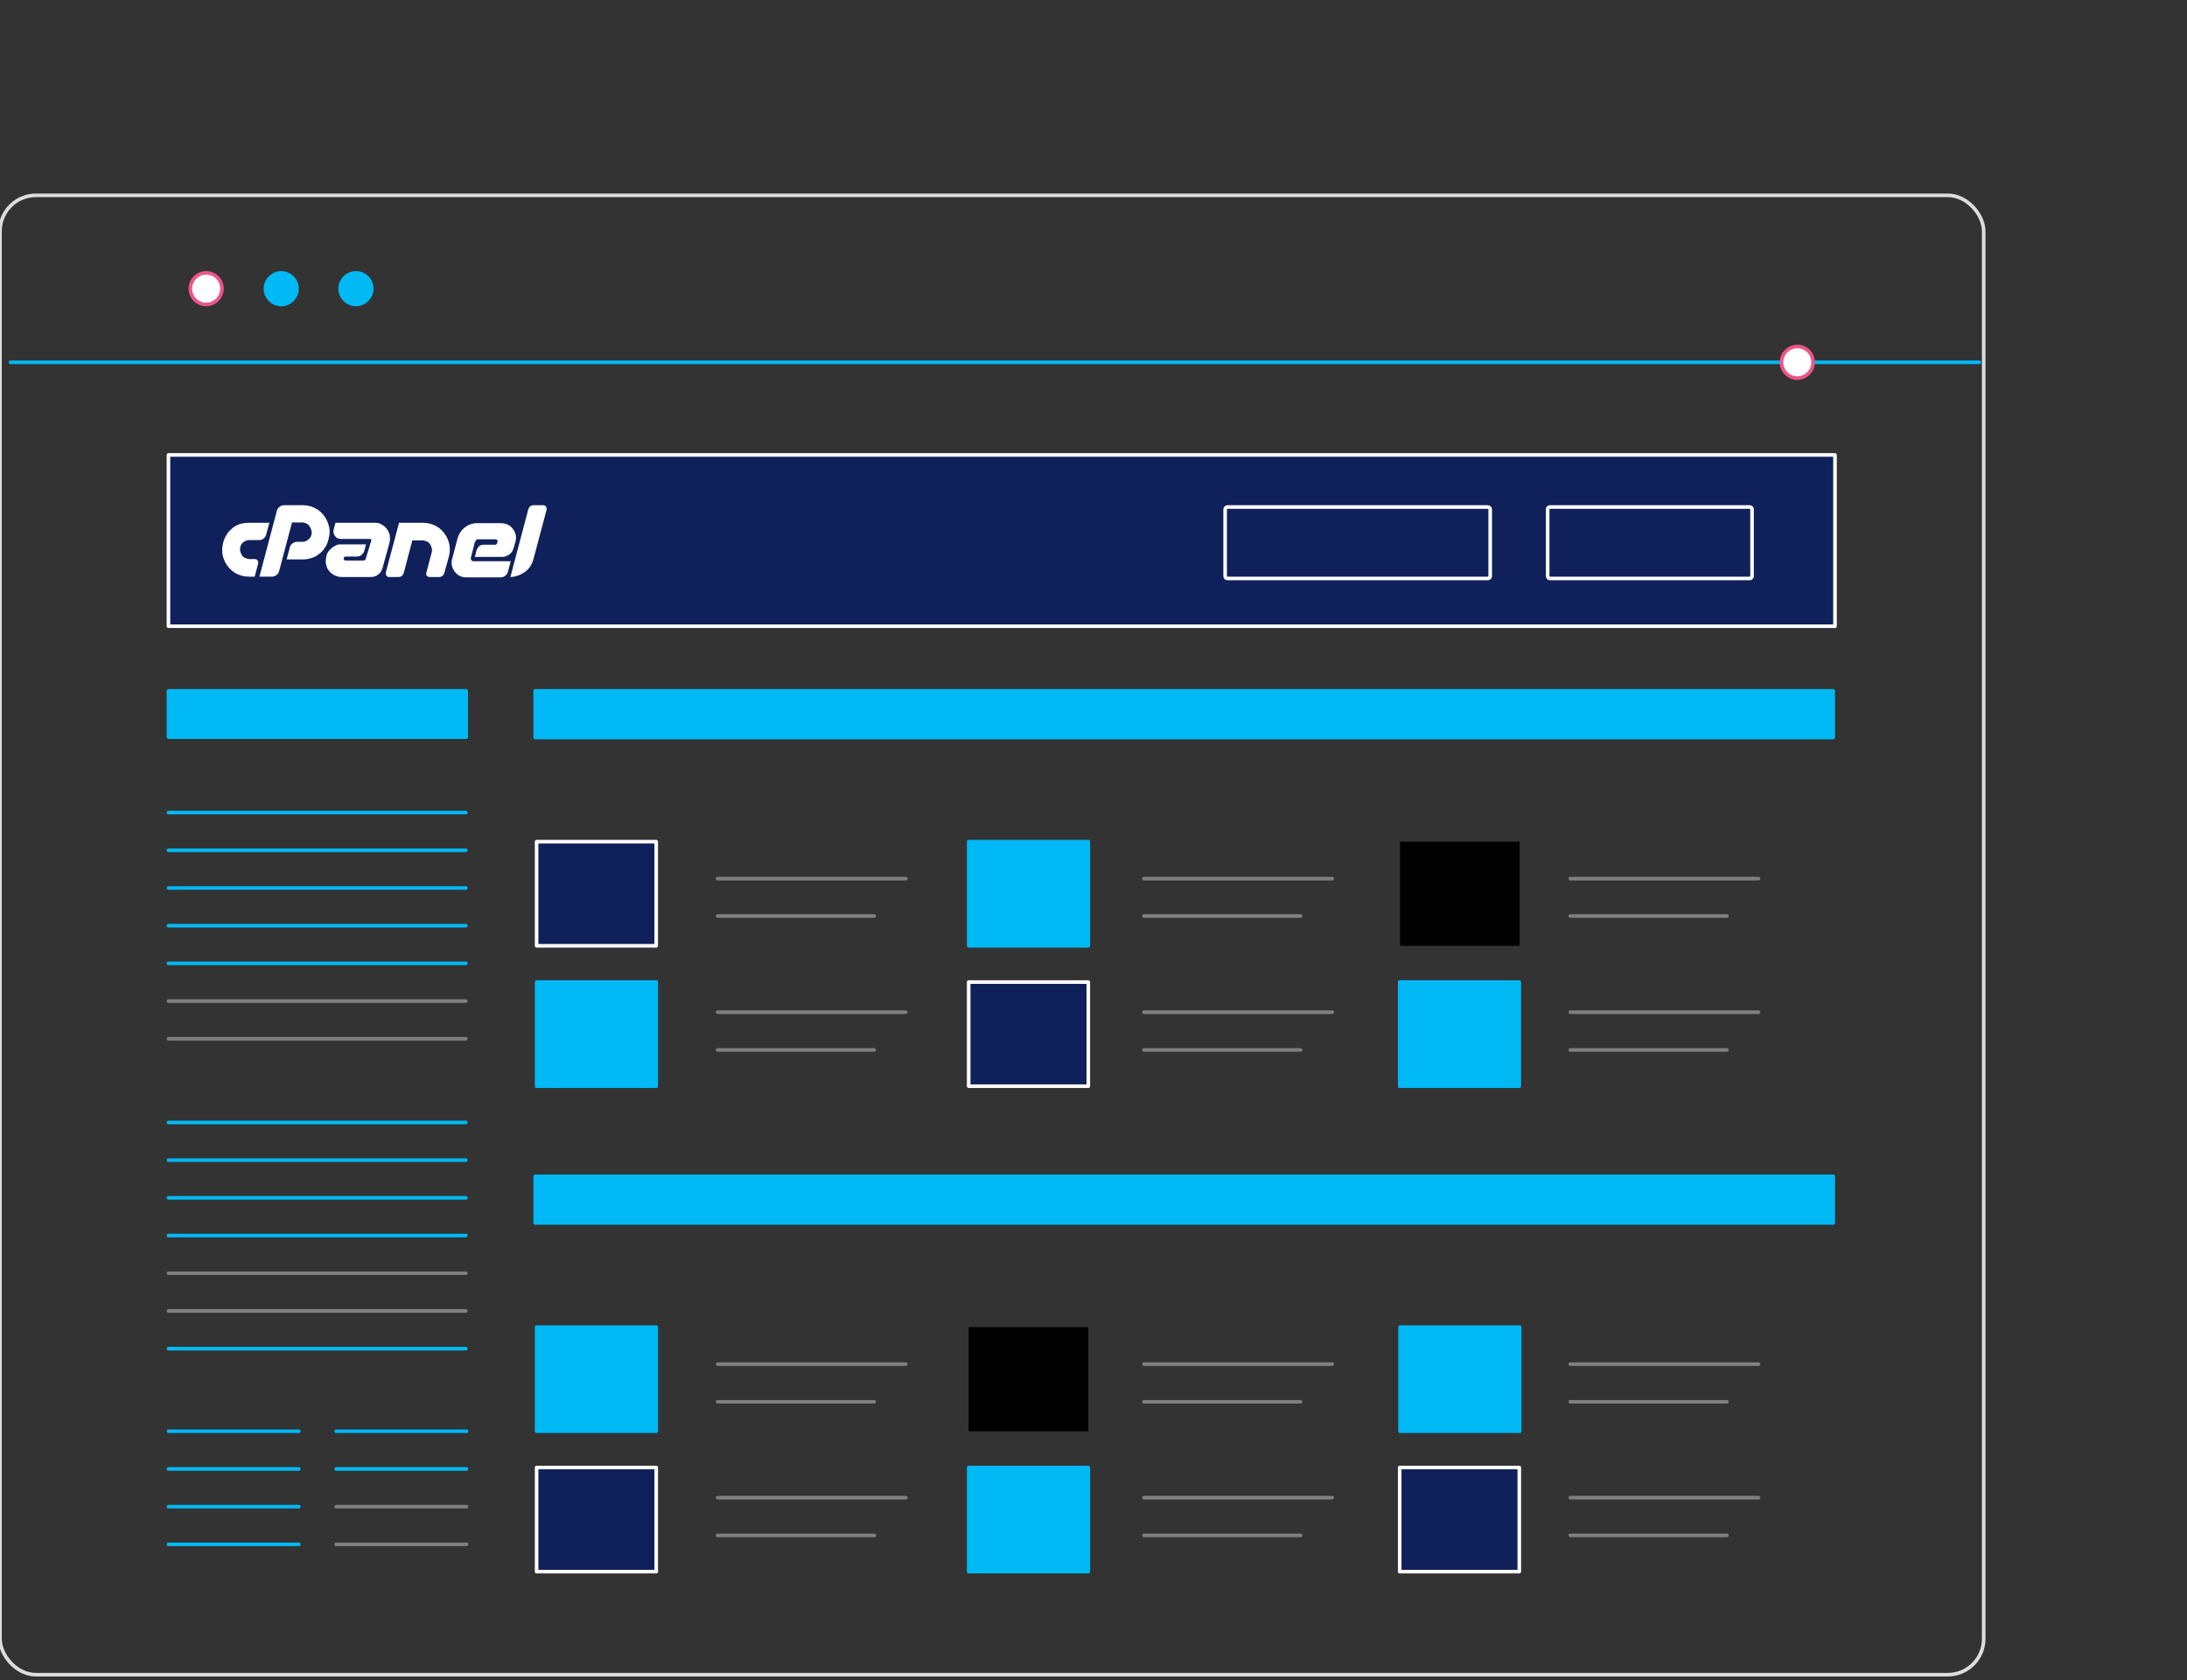 <?xml version="1.0" encoding="utf-8"?>
<svg version="1.1" id="Layer_1" xmlns="http://www.w3.org/2000/svg" xmlns:xlink="http://www.w3.org/1999/xlink" x="0px" y="0px"
	 viewBox="0 0 608.9 468" style="enable-background:new 0 0 608.9 468;" xml:space="preserve">
<rect x="0" y="0" width="608.9" height="468" fill="#333333" stroke="none"/>
<style type="text/css">
	.panel1{fill:none;stroke:none;stroke-linecap:round;stroke-linejoin:round;stroke-miterlimit:3;}
	.panel2{fill:#FFFFFF;stroke:#ee5586;stroke-linecap:round;stroke-linejoin:round;stroke-miterlimit:10;}
	.panel3{fill:#00b9f5;stroke:#00b9f5;stroke-linecap:round;stroke-linejoin:round;stroke-miterlimit:10;}
	.panel4{fill:#10205a;stroke:#ffffff;stroke-linecap:round;stroke-linejoin:round;stroke-miterlimit:10;}
	.panel5{fill:none;stroke:#808080;stroke-linecap:round;stroke-linejoin:round;stroke-miterlimit:10;}
	.panel6{fill:none;stroke:#FFFFFF;stroke-linecap:round;stroke-linejoin:round;stroke-miterlimit:10;}
	.panel7{fill:#ffffff;}
</style>
<path class="panel1" d="M18.1,54.6h518c9.1,0,16.4,7.4,16.4,16.4v378.9c0,9.1-7.4,16.4-16.4,16.4h-518c-9.1,0-16.4-7.4-16.4-16.4V71
	C1.6,62,9,54.6,18.1,54.6z"/>
<path class="panel2" d="M61.8,80.4c0,2.4-2,4.4-4.4,4.4c-2.4,0-4.4-2-4.4-4.4s2-4.4,4.4-4.4C59.9,76,61.8,78,61.8,80.4z"/>
<path class="panel3" d="M82.7,80.4c0,2.4-2,4.4-4.4,4.4c-2.4,0-4.4-2-4.4-4.4s2-4.4,4.4-4.4C80.7,76,82.7,78,82.7,80.4z"/>
<path class="panel3" d="M103.5,80.4c0,2.4-2,4.4-4.4,4.4c-2.4,0-4.4-2-4.4-4.4s2-4.4,4.4-4.4C101.6,76,103.5,78,103.5,80.4z"/>
<path class="panel3" d="M2.9,100.9h548.2"/>
<g>
	<rect x="46.9" y="126.7" id="svg-concept" class="panel4" width="464" height="47.7"/>
	<rect x="46.9" y="192.4" class="panel3" width="82.9" height="12.9"/>
	<rect x="149" y="192.4" class="panel3" width="361.4" height="13"/>
	<rect x="149.4" y="234.4" id="svg-concept" class="panel4" width="33.3" height="29"/>
	<rect x="269.7" y="234.4" class="panel3" width="33.3" height="29"/>
	<g>
	<rect id="svg-ico" x="389.8" y="234.4" width="33.3" height="29"/>
		<animate 
		attributeName="opacity"
        values="0;1;0" 
        dur="1s"
        repeatCount="indefinite"/>

        <animate 
			attributeName="fill"
			xlink:href="#svg-ico"
			calMode="linear"
			dur="1s"
			begin="0s"
			from="#ffffff" 
			to="#ee5486"  
			fill="freeze" />
    </g>
	<rect x="149.4" y="273.5" class="panel3" width="33.3" height="29"/>
	<rect x="269.7" y="273.5" id="svg-concept" class="panel4" width="33.3" height="29"/>
	<rect x="389.7" y="273.5" class="panel3" width="33.3" height="29"/>
	<line class="panel3" x1="46.9" y1="226.3" x2="129.7" y2="226.3"/>
	<line class="panel3" x1="46.9" y1="236.8" x2="129.7" y2="236.8"/>
	<line class="panel5" x1="199.8" y1="244.7" x2="252.2" y2="244.7"/>
	<line class="panel5" x1="199.8" y1="255.1" x2="243.4" y2="255.1"/>
	<line class="panel5" x1="318.5" y1="244.7" x2="370.9" y2="244.7"/>
	<line class="panel5" x1="318.5" y1="255.1" x2="362.1" y2="255.1"/>
	<line class="panel5" x1="437.2" y1="244.7" x2="489.6" y2="244.7"/>
	<line class="panel5" x1="437.2" y1="255.1" x2="480.8" y2="255.1"/>
	<line class="panel5" x1="199.8" y1="281.9" x2="252.2" y2="281.9"/>
	<line class="panel5" x1="199.8" y1="292.4" x2="243.4" y2="292.4"/>
	<line class="panel5" x1="318.5" y1="281.9" x2="370.9" y2="281.9"/>
	<line class="panel5" x1="318.5" y1="292.4" x2="362.1" y2="292.4"/>
	<line class="panel5" x1="437.2" y1="281.9" x2="489.6" y2="281.9"/>
	<line class="panel5" x1="437.2" y1="292.4" x2="480.8" y2="292.4"/>
	<rect x="149" y="327.6" class="panel3" width="361.4" height="13"/>
	<rect x="149.4" y="369.6" class="panel3" width="33.3" height="29"/>

	<g>
	<rect id="svg-ico" x="269.7" y="369.6" width="33.3" height="29"/>
		<animate 
		attributeName="opacity"
        values="0;1;0" 
        dur="1s"
        repeatCount="indefinite"/>

        <animate 
			attributeName="fill"
			xlink:href="#svg-ico"
			calMode="linear"
			dur="1s"
			begin="0.5s"
			from="#ffffff" 
			to="#ee5486"  
			fill="freeze" />
    </g>

	<rect x="389.8" y="369.6" class="panel3" width="33.3" height="29"/>
	<rect x="149.4" y="408.7" id="svg-concept" class="panel4" width="33.3" height="29"/>
	<rect x="269.7" y="408.7" class="panel3" width="33.3" height="29"/>
	<rect x="389.7" y="408.7" id="svg-concept" class="panel4" width="33.3" height="29"/>
	<line class="panel5" x1="199.8" y1="379.9" x2="252.2" y2="379.9"/>
	<line class="panel5" x1="199.8" y1="390.4" x2="243.4" y2="390.4"/>
	<line class="panel5" x1="318.5" y1="379.9" x2="370.9" y2="379.9"/>
	<line class="panel5" x1="318.5" y1="390.4" x2="362.1" y2="390.4"/>
	<line class="panel5" x1="437.2" y1="379.9" x2="489.6" y2="379.9"/>
	<line class="panel5" x1="437.2" y1="390.4" x2="480.8" y2="390.4"/>
	<line class="panel5" x1="199.8" y1="417.1" x2="252.2" y2="417.1"/>
	<line class="panel5" x1="199.8" y1="427.6" x2="243.4" y2="427.6"/>
	<line class="panel5" x1="318.5" y1="417.1" x2="370.9" y2="417.1"/>
	<line class="panel5" x1="318.5" y1="427.6" x2="362.1" y2="427.6"/>
	<line class="panel5" x1="437.2" y1="417.1" x2="489.6" y2="417.1"/>
	<line class="panel5" x1="437.2" y1="427.6" x2="480.8" y2="427.6"/>
	<line class="panel3" x1="46.9" y1="247.3" x2="129.7" y2="247.3"/>
	<line class="panel3" x1="46.9" y1="257.8" x2="129.7" y2="257.8"/>
	<line class="panel3" x1="46.9" y1="268.3" x2="129.7" y2="268.3"/>
	<line class="panel5" x1="46.9" y1="278.8" x2="129.7" y2="278.8"/>
	<line class="panel5" x1="46.9" y1="289.3" x2="129.7" y2="289.3"/>
	<line class="panel3" x1="46.9" y1="312.6" x2="129.7" y2="312.6"/>
	<line class="panel3" x1="46.9" y1="323.1" x2="129.7" y2="323.1"/>
	<line class="panel3" x1="46.9" y1="333.6" x2="129.7" y2="333.6"/>
	<line class="panel3" x1="46.9" y1="344.1" x2="129.7" y2="344.1"/>
	<line class="panel5" x1="46.9" y1="354.6" x2="129.7" y2="354.6"/>
	<line class="panel5" x1="46.9" y1="365.1" x2="129.7" y2="365.1"/>
	<line class="panel3" x1="46.9" y1="375.6" x2="129.7" y2="375.6"/>
	<line class="panel3" x1="46.9" y1="398.6" x2="83.2" y2="398.6"/>
	<line class="panel3" x1="46.9" y1="409.1" x2="83.2" y2="409.1"/>
	<line class="panel3" x1="46.9" y1="419.6" x2="83.2" y2="419.6"/>
	<line class="panel3" x1="46.9" y1="430.1" x2="83.2" y2="430.1"/>
	<line class="panel3" x1="93.6" y1="398.6" x2="129.9" y2="398.6"/>
	<line class="panel3" x1="93.6" y1="409.1" x2="129.9" y2="409.1"/>
	<line class="panel5" x1="93.6" y1="419.6" x2="129.9" y2="419.6"/>
	<line class="panel5" x1="93.6" y1="430.1" x2="129.9" y2="430.1"/>
</g>
<path class="panel6" d="M414.9,160.5c0,0.3-0.3,0.6-0.7,0.6h-72.4c-0.4,0-0.7-0.3-0.7-0.6v-18.7c0-0.3,0.3-0.6,0.7-0.6h72.4
	c0.4,0,0.7,0.3,0.7,0.6V160.5z"/>
<path class="panel6" d="M487.8,160.5c0,0.3-0.3,0.6-0.6,0.6h-55.7c-0.3,0-0.6-0.3-0.6-0.6v-18.7c0-0.3,0.2-0.6,0.6-0.6h55.7
	c0.3,0,0.6,0.3,0.6,0.6V160.5z"/>
<g>
	<path class="panel7" d="M103.3,150.8l0.1-0.3c0-0.1,0-0.2-0.1-0.3c-0.1-0.1-0.2-0.1-0.3-0.1h-8.1c-0.3,0-0.7-0.1-0.9-0.2
		c-0.3-0.1-0.5-0.3-0.7-0.6c-0.2-0.2-0.3-0.5-0.4-0.8s-0.1-0.6,0-1l0.5-1.9h11c0.7,0,1.3,0.1,1.9,0.5c0.6,0.3,1,0.7,1.4,1.2
		c0.4,0.5,0.6,1,0.8,1.7c0.1,0.6,0.1,1.3,0,1.9l-2,7.3c-0.2,0.7-0.6,1.4-1.2,1.8c-0.6,0.5-1.3,0.7-2.1,0.7l-8.1,0
		c-0.7,0-1.4-0.2-2-0.5c-0.6-0.3-1.1-0.7-1.5-1.2c-0.4-0.5-0.7-1.1-0.8-1.8c-0.2-0.7-0.1-1.3,0-2l0.1-0.4c0.1-0.5,0.3-0.9,0.6-1.3
		c0.3-0.4,0.6-0.7,1-1c0.4-0.3,0.8-0.5,1.2-0.7c0.5-0.2,0.9-0.2,1.4-0.2h6.8l-0.5,1.9c-0.1,0.4-0.4,0.8-0.8,1.1
		c-0.4,0.3-0.8,0.4-1.3,0.4h-3c-0.3,0-0.5,0.1-0.6,0.4c-0.1,0.2,0,0.3,0.1,0.5c0.1,0.1,0.3,0.2,0.4,0.2h4.9c0.2,0,0.3,0,0.5-0.1
		c0.1-0.1,0.2-0.2,0.2-0.4l0.1-0.2L103.3,150.8z"/>
	<g>
		<path class="panel7" d="M69.3,145.6H75l-0.9,3.3c-0.1,0.5-0.4,0.8-0.7,1.1c-0.4,0.3-0.8,0.4-1.3,0.4h-2.6c-0.6,0-1.1,0.2-1.6,0.5
			c-0.5,0.3-0.8,0.8-1,1.4c-0.1,0.5-0.1,0.9,0,1.3c0.1,0.4,0.3,0.8,0.5,1.1c0.2,0.3,0.5,0.6,0.9,0.7c0.4,0.2,0.8,0.3,1.2,0.3H71
			c0.3,0,0.5,0.1,0.7,0.4c0.2,0.2,0.2,0.5,0.2,0.8l-1,3.7h-1.7c-1.2,0-2.3-0.3-3.3-0.8c-1-0.5-1.8-1.2-2.5-2.1
			c-0.7-0.9-1.1-1.9-1.4-3c-0.2-1.1-0.2-2.2,0.1-3.4l0.1-0.4c0.2-0.8,0.6-1.5,1-2.2c0.5-0.7,1-1.2,1.6-1.7c0.6-0.5,1.3-0.8,2.1-1.1
			C67.7,145.7,68.5,145.6,69.3,145.6"/>
		<path class="panel7" d="M72.2,160.7l4.9-18.5c0.1-0.5,0.4-0.8,0.8-1.1c0.4-0.3,0.8-0.4,1.3-0.4h5.2c1.2,0,2.3,0.3,3.3,0.8
			c1,0.5,1.8,1.2,2.5,2.1c0.7,0.9,1.1,1.9,1.4,3c0.3,1.1,0.2,2.2-0.1,3.4l-0.1,0.4c-0.2,0.8-0.5,1.5-1,2.2c-0.4,0.7-1,1.3-1.6,1.7
			c-0.6,0.5-1.3,0.9-2.1,1.1c-0.8,0.3-1.6,0.4-2.4,0.4h-4.5l0.9-3.4c0.1-0.5,0.4-0.8,0.8-1.1c0.4-0.3,0.8-0.4,1.3-0.4h1.4
			c0.6,0,1.1-0.2,1.6-0.6c0.5-0.4,0.8-0.8,0.9-1.4c0.1-0.4,0.1-0.8,0-1.2c-0.1-0.4-0.3-0.8-0.5-1.1c-0.2-0.3-0.5-0.6-0.9-0.8
			c-0.4-0.2-0.8-0.3-1.2-0.3h-2.8l-3.6,13.6c-0.1,0.5-0.4,0.8-0.8,1.1c-0.4,0.3-0.8,0.4-1.3,0.4H72.2z"/>
		<path class="panel7" d="M117.9,145.6c1.2,0,2.3,0.3,3.3,0.8c1,0.5,1.8,1.2,2.5,2.1c0.7,0.9,1.1,1.9,1.4,3c0.2,1.1,0.2,2.3-0.1,3.4
			l-1.3,4.7c-0.1,0.3-0.3,0.6-0.5,0.8c-0.3,0.2-0.6,0.3-0.9,0.3h-2.7c-0.3,0-0.6-0.1-0.8-0.4c-0.2-0.2-0.2-0.5-0.1-0.8l1.5-5.7
			c0.1-0.4,0.1-0.8,0-1.2c-0.1-0.4-0.3-0.8-0.5-1.1c-0.2-0.3-0.5-0.6-0.9-0.7c-0.4-0.2-0.8-0.3-1.2-0.3h-2.8l-2.4,9.1
			c-0.1,0.3-0.3,0.6-0.5,0.8c-0.3,0.2-0.6,0.3-0.9,0.3h-2.7c-0.3,0-0.5-0.1-0.7-0.4c-0.2-0.2-0.2-0.5-0.2-0.8l3.7-13.9H117.9z"/>
		<path class="panel7" d="M132.6,150.4c-0.2,0.2-0.3,0.4-0.4,0.6l-1.1,4.3c-0.1,0.2,0,0.4,0.1,0.7c0.2,0.2,0.4,0.3,0.6,0.3h10.4l-0.8,3
			c-0.1,0.5-0.4,0.8-0.8,1.1c-0.4,0.3-0.8,0.4-1.3,0.4h-9.4c-0.7,0-1.3-0.1-1.9-0.4c-0.6-0.3-1-0.7-1.4-1.2c-0.4-0.5-0.6-1-0.8-1.7
			c-0.1-0.6-0.1-1.3,0.1-1.9l1.5-5.7c0.2-0.6,0.4-1.2,0.8-1.7c0.3-0.5,0.8-1,1.2-1.3c0.5-0.4,1-0.7,1.6-0.9c0.6-0.2,1.2-0.3,1.8-0.3
			h6.7c0.7,0,1.3,0.2,1.9,0.4c0.6,0.3,1,0.7,1.4,1.2c0.4,0.5,0.6,1,0.8,1.7c0.1,0.6,0.1,1.3-0.1,1.9l-0.5,1.7
			c-0.2,0.8-0.6,1.4-1.2,1.8c-0.6,0.5-1.3,0.7-2.1,0.7h-7.5l0.5-1.9c0.1-0.4,0.4-0.8,0.7-1.1c0.4-0.3,0.8-0.4,1.3-0.4h3.1
			c0.3,0,0.5-0.1,0.6-0.4l0.1-0.4c0.1-0.2,0-0.4-0.1-0.5c-0.1-0.2-0.3-0.2-0.5-0.2h-4.6C133,150.1,132.8,150.2,132.6,150.4"/>
		<path class="panel7" d="M142.1,160.7l5-18.9c0.1-0.3,0.3-0.6,0.5-0.8c0.3-0.2,0.6-0.3,0.9-0.3h2.7c0.3,0,0.6,0.1,0.8,0.4
			c0.2,0.2,0.2,0.5,0.2,0.8l-3.7,13.9c-0.2,0.7-0.5,1.4-0.9,2c-0.4,0.6-0.9,1.1-1.5,1.5c-0.6,0.4-1.2,0.8-1.9,1
			C143.6,160.5,142.9,160.7,142.1,160.7"/>
	</g>
</g>
<g>
<path id="svg-concept" class="panel2" d="M504.8,100.9c0,2.4-2,4.4-4.4,4.4c-2.4,0-4.4-2-4.4-4.4s2-4.4,4.4-4.4C502.8,96.5,504.8,98.4,504.8,100.9z"/>
	<animateMotion
	path="M40, 0 -495 0 45 0"
	begin="0s" 
	dur="12s" 
	repeatCount="indefinite"
	/>
</g>
<rect xmlns="http://www.w3.org/2000/svg" x="0" y="54.4" fill="none" stroke="#ddd" rx="10px" width="552.3" height="412"/>
</svg>
